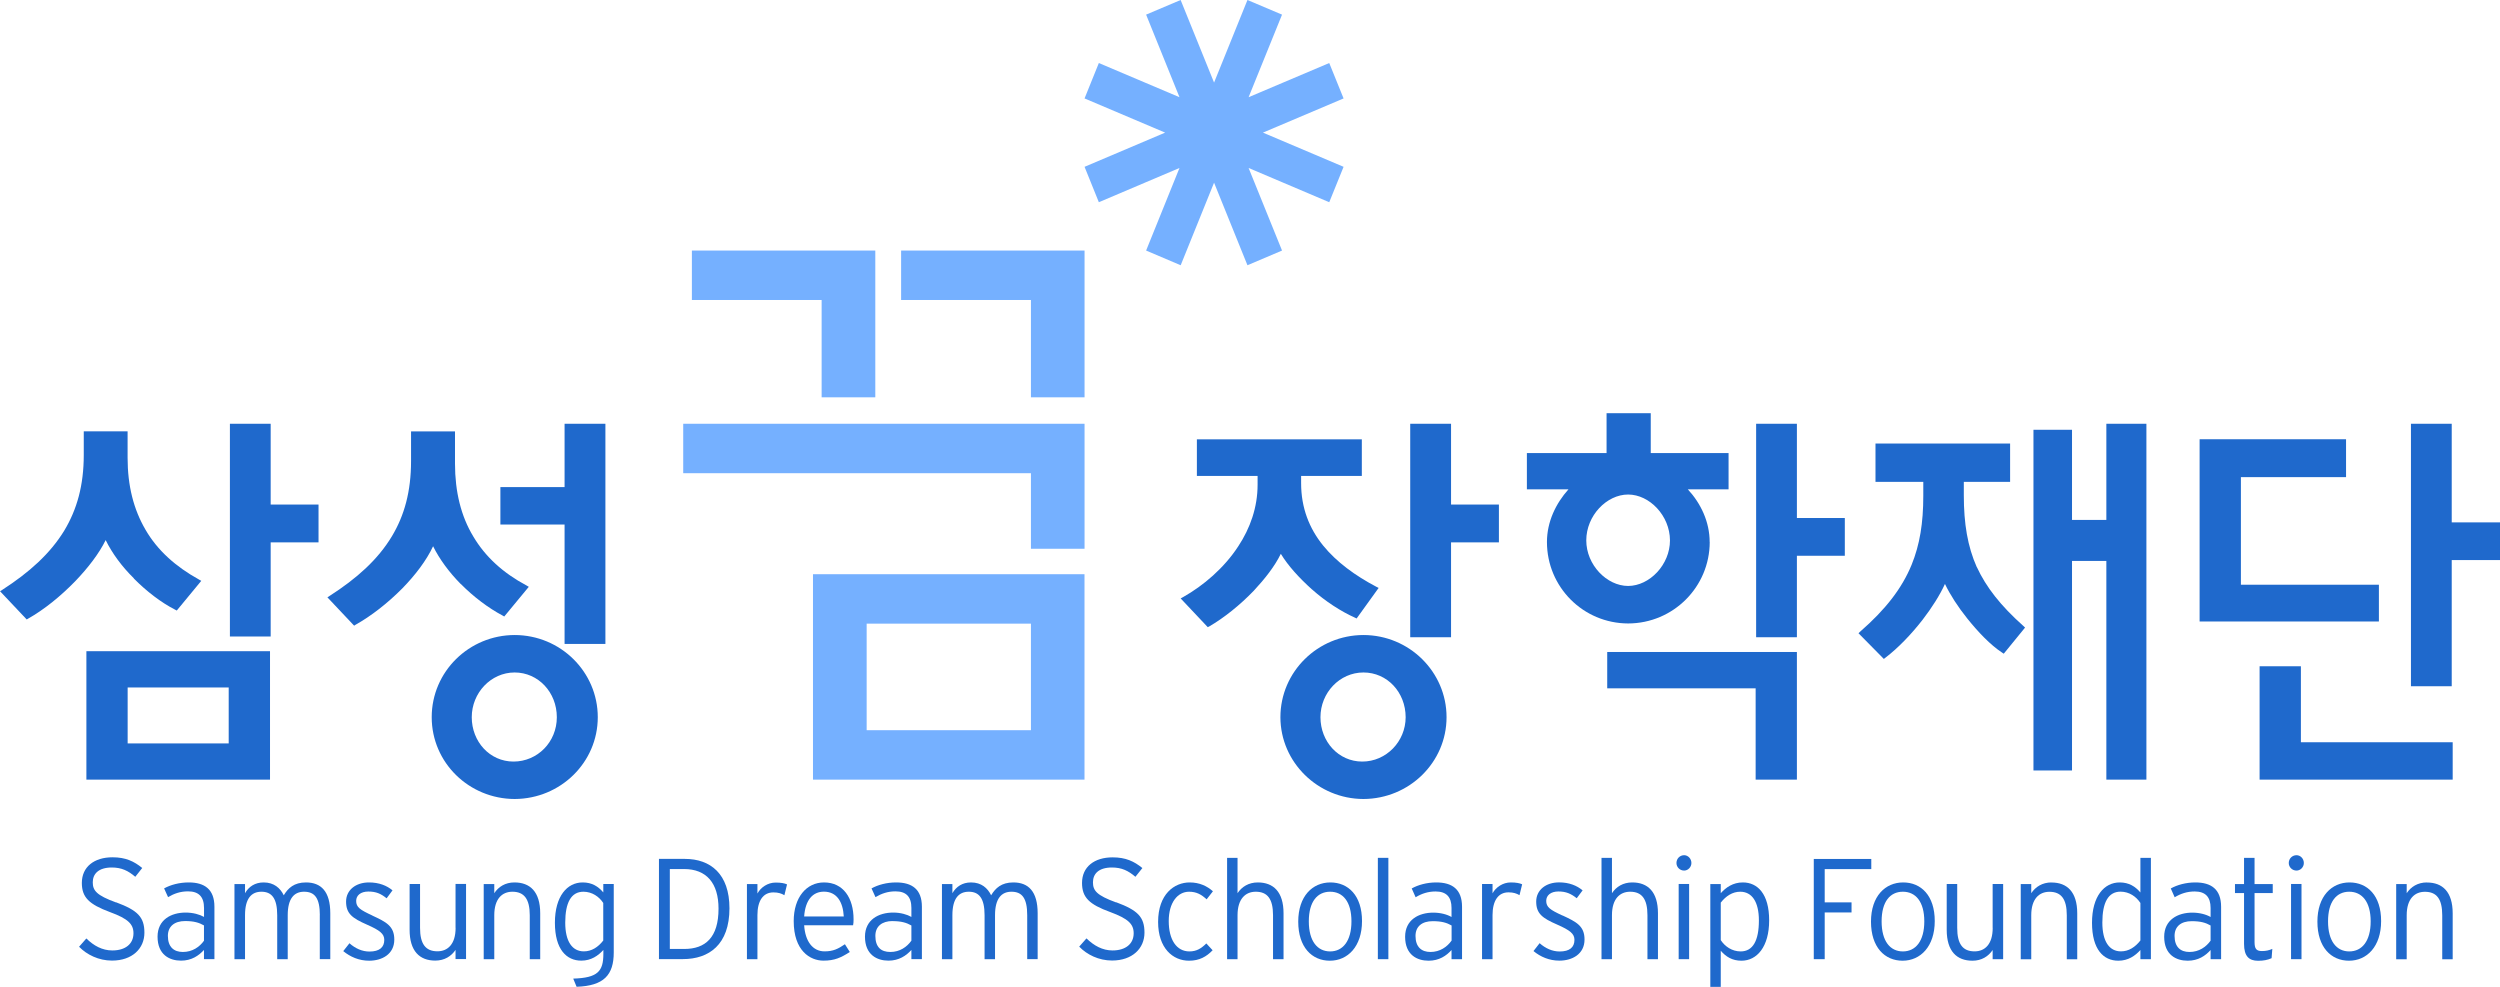 <svg width="190" height="75" viewBox="0 0 190 75" fill="none" xmlns="http://www.w3.org/2000/svg">
<g clip-path="url(#clip0_35_1284)">
<path d="M39.116 48.262C35.657 48.266 32.81 51.037 32.81 54.505C32.81 57.972 35.657 60.715 39.116 60.724C42.607 60.71 45.431 57.939 45.431 54.505C45.431 51.07 42.607 48.266 39.116 48.262ZM39.029 57.879C37.222 57.879 35.853 56.364 35.853 54.509C35.853 52.654 37.313 51.108 39.111 51.108C40.909 51.108 42.319 52.617 42.319 54.509C42.319 56.402 40.841 57.879 39.025 57.879H39.029Z" fill="#1F69CC"/>
<path d="M10.167 43.962C11.134 44.939 12.239 45.79 13.32 46.341L13.434 46.402L15.296 44.145L15.118 44.042C13.347 43.061 11.96 41.822 11.057 40.257C10.158 38.719 9.697 36.925 9.697 34.79V32.78H6.366V34.575C6.366 36.892 5.85 38.715 4.892 40.313C3.815 42.079 2.222 43.505 0.182 44.822L0.004 44.934L2.03 47.079L2.14 47.014C3.34 46.341 4.618 45.308 5.731 44.159C6.694 43.154 7.529 42.07 8.031 41.047C8.519 42.047 9.272 43.07 10.171 43.949L10.167 43.962Z" fill="#1F69CC"/>
<path d="M6.566 59.252H20.521V49.491H6.566V59.252ZM9.701 52.248H17.381V56.5H9.701V52.248Z" fill="#1F69CC"/>
<path d="M20.571 32.206H17.473V48.374H20.571V41.22H24.208V38.346H20.571V32.206Z" fill="#1F69CC"/>
<path d="M99.707 44.79C100.724 45.696 101.893 46.458 102.988 46.949L103.102 47.005L104.776 44.682L104.599 44.593C103.001 43.752 101.573 42.715 100.551 41.453C99.506 40.159 98.885 38.603 98.885 36.724V36.173H103.499V33.388H90.963V36.173H95.577V36.841C95.577 38.547 95.02 40.14 94.108 41.519C93.031 43.173 91.456 44.509 89.932 45.369L89.731 45.481L91.79 47.664L91.903 47.608C93.017 46.963 94.24 45.986 95.29 44.893C96.129 43.991 96.882 43.038 97.343 42.089C97.9 43.009 98.753 43.935 99.707 44.794V44.79Z" fill="#1F69CC"/>
<path d="M122.149 52.313H133.429V59.252H136.564V49.551H122.149V52.313Z" fill="#1F69CC"/>
<path d="M129.934 41.196C129.934 39.668 129.268 38.262 128.273 37.187H131.371V34.435H125.457V31.402H122.099V34.435H116.043V37.187H119.206C118.243 38.262 117.568 39.654 117.568 41.196C117.568 44.603 120.31 47.374 123.742 47.383C127.173 47.374 129.934 44.603 129.939 41.196H129.934ZM120.557 41.07C120.557 39.182 122.113 37.584 123.737 37.584C125.362 37.584 126.913 39.192 126.918 41.07C126.918 42.925 125.362 44.528 123.737 44.533C122.108 44.528 120.557 42.925 120.557 41.07Z" fill="#1F69CC"/>
<path d="M136.564 32.206H133.466V48.43H136.564V42.238H140.206V39.369H136.564V32.206Z" fill="#1F69CC"/>
<path d="M110.28 32.206H107.177V48.43H110.28V41.22H113.917V38.346H110.28V32.206Z" fill="#1F69CC"/>
<path d="M180.796 44.439H170.309V36.262H178.3V33.383H167.17V47.233H180.796V44.439Z" fill="#1F69CC"/>
<path d="M42.908 37.019H38.03V39.864H42.908V48.939H46.011V32.206H42.908V37.019Z" fill="#1F69CC"/>
<path d="M35.023 44.383C35.99 45.36 37.117 46.21 38.203 46.785L38.322 46.855L40.188 44.598L40.006 44.491C38.235 43.547 36.876 42.309 35.967 40.767C35.041 39.238 34.58 37.379 34.58 35.238V32.785H31.24V35.038C31.24 37.355 30.733 39.173 29.793 40.743C28.716 42.542 27.101 43.972 25.057 45.285L24.883 45.397L26.914 47.551L27.014 47.486C28.219 46.813 29.465 45.837 30.574 44.72C31.573 43.696 32.413 42.589 32.915 41.514C33.394 42.486 34.128 43.486 35.014 44.383H35.023Z" fill="#1F69CC"/>
<path d="M103.622 48.262C100.163 48.266 97.316 51.037 97.311 54.505C97.316 57.939 100.163 60.715 103.622 60.724C107.108 60.71 109.938 57.939 109.938 54.505C109.938 51.07 107.108 48.266 103.622 48.262ZM103.531 57.879C101.728 57.879 100.355 56.364 100.355 54.509C100.355 52.654 101.81 51.108 103.622 51.108C105.434 51.108 106.825 52.617 106.83 54.509C106.825 56.364 105.347 57.879 103.531 57.879Z" fill="#1F69CC"/>
<path d="M174.868 50.636H171.729V59.252H186.404V56.411H174.868V50.636Z" fill="#1F69CC"/>
<path d="M186.331 39.701V32.206H183.232V52.154H186.331V42.565H190V39.701H186.331Z" fill="#1F69CC"/>
<path d="M160.083 39.514H157.473V32.663H154.543V58.556H157.473V42.631H160.083V59.252H163.127V32.206H160.083V39.514Z" fill="#1F69CC"/>
<path d="M150.236 43.103C149.538 41.537 149.25 39.794 149.25 37.645V36.621H152.768V33.706H142.537V36.621H146.17V37.696C146.17 39.729 145.91 41.388 145.28 42.93C144.554 44.696 143.331 46.294 141.383 47.995L141.246 48.126L143.172 50.079L143.29 49.986C144.258 49.252 145.271 48.192 146.12 47.098C146.832 46.173 147.434 45.22 147.817 44.379C148.205 45.196 148.812 46.136 149.519 47.014C150.345 48.042 151.272 49.019 152.161 49.598L152.285 49.682L153.905 47.696L153.777 47.575C152.034 46.019 150.952 44.631 150.24 43.098L150.236 43.103Z" fill="#1F69CC"/>
<path d="M8.816 68.584C7.329 68.042 7.05 67.678 7.05 67.052C7.05 66.425 7.479 65.93 8.497 65.93C9.241 65.93 9.742 66.178 10.281 66.636L10.81 65.967C10.185 65.458 9.546 65.154 8.552 65.154C7.16 65.154 6.22 65.879 6.22 67.103C6.22 68.201 6.767 68.729 8.369 69.323C9.729 69.823 10.144 70.229 10.144 70.93C10.144 71.738 9.528 72.234 8.538 72.234C7.771 72.234 7.123 71.874 6.562 71.323L6.01 71.953C6.594 72.556 7.502 73.005 8.51 73.005C10.062 73.005 10.975 72.079 10.975 70.888C10.975 69.696 10.468 69.187 8.821 68.575L8.816 68.584Z" fill="#1F69CC"/>
<path d="M14.347 67.065C13.621 67.065 12.96 67.248 12.472 67.519L12.773 68.182C13.229 67.911 13.708 67.743 14.292 67.743C15.104 67.743 15.506 68.154 15.506 69.009V69.687C15.178 69.5 14.676 69.355 14.11 69.355C13.005 69.355 11.974 69.902 11.974 71.187C11.974 72.565 12.891 73.009 13.758 73.009C14.557 73.009 15.104 72.631 15.502 72.196V72.892H16.296V68.911C16.296 67.584 15.543 67.065 14.347 67.065ZM15.506 71.491C15.168 71.967 14.621 72.35 13.9 72.35C13.22 72.35 12.759 71.977 12.759 71.126C12.759 70.411 13.252 70 14.069 70C14.749 70 15.141 70.126 15.502 70.332V71.486L15.506 71.491Z" fill="#1F69CC"/>
<path d="M24.304 69.551V72.892H25.102V69.411C25.102 67.743 24.395 67.065 23.254 67.065C22.351 67.065 21.894 67.495 21.566 68.042C21.301 67.495 20.822 67.065 20.037 67.065C19.375 67.065 18.905 67.388 18.622 67.883V67.187H17.819V72.897H18.622V69.556C18.622 68.29 19.102 67.771 19.868 67.771C20.635 67.771 21.068 68.248 21.068 69.556V72.897H21.867V69.556C21.867 68.29 22.351 67.771 23.108 67.771C23.916 67.771 24.308 68.248 24.308 69.556L24.304 69.551Z" fill="#1F69CC"/>
<path d="M28.297 69.579C27.352 69.14 27.069 68.949 27.069 68.467C27.069 68.056 27.407 67.757 27.995 67.757C28.584 67.757 28.949 67.921 29.383 68.271L29.83 67.668C29.405 67.308 28.812 67.065 28.041 67.065C27.032 67.065 26.302 67.65 26.302 68.519C26.302 69.435 26.768 69.78 27.886 70.271C28.872 70.706 29.205 70.967 29.205 71.435C29.205 71.991 28.844 72.318 28.078 72.318C27.525 72.318 27.005 72.084 26.558 71.687L26.088 72.285C26.622 72.724 27.288 73.014 28.055 73.014C29.022 73.014 29.967 72.528 29.967 71.406C29.967 70.383 29.351 70.07 28.297 69.584V69.579Z" fill="#1F69CC"/>
<path d="M34.626 70.519C34.626 71.771 34.014 72.299 33.248 72.299C32.349 72.299 31.924 71.748 31.924 70.519V67.182H31.13V70.659C31.13 72.299 31.902 73.005 33.079 73.005C33.786 73.005 34.302 72.668 34.621 72.192V72.888H35.42V67.177H34.621V70.514L34.626 70.519Z" fill="#1F69CC"/>
<path d="M41.056 72.892V69.411C41.056 67.766 40.28 67.065 39.098 67.065C38.4 67.065 37.88 67.397 37.565 67.883V67.187H36.762V72.897H37.565V69.556C37.565 68.308 38.163 67.771 38.943 67.771C39.833 67.771 40.262 68.327 40.262 69.556V72.897H41.06L41.056 72.892Z" fill="#1F69CC"/>
<path d="M43.565 74.374L43.821 74.995C45.892 74.925 46.645 74.103 46.645 72.383V67.182H45.851V67.822C45.459 67.365 44.984 67.065 44.282 67.065C43.109 67.065 42.173 68.103 42.173 70.131C42.173 72.159 43.059 73.009 44.177 73.009C44.929 73.009 45.463 72.631 45.856 72.196V72.491C45.856 73.818 45.431 74.318 43.57 74.374H43.565ZM44.373 72.304C43.492 72.304 42.958 71.556 42.958 70.121C42.958 68.584 43.414 67.771 44.341 67.771C45.003 67.771 45.541 68.154 45.847 68.626V71.481C45.454 71.986 44.966 72.304 44.368 72.304H44.373Z" fill="#1F69CC"/>
<path d="M55.439 69.033C55.439 66.421 54.001 65.276 52.048 65.276H50.081V72.892H51.898C53.887 72.892 55.439 71.794 55.439 69.028V69.033ZM50.912 66.047H51.984C53.696 66.047 54.608 67.117 54.608 69.061C54.608 71.252 53.609 72.121 52.003 72.121H50.907V66.047H50.912Z" fill="#1F69CC"/>
<path d="M57.565 67.892V67.187H56.767V72.897H57.565V69.547C57.565 68.453 57.999 67.822 58.779 67.822C59.149 67.822 59.395 67.906 59.614 68.037L59.815 67.215C59.628 67.126 59.358 67.075 58.948 67.075C58.35 67.075 57.816 67.439 57.57 67.902L57.565 67.892Z" fill="#1F69CC"/>
<path d="M64.584 72.35L64.214 71.762C63.703 72.112 63.32 72.304 62.667 72.304C61.759 72.304 61.193 71.533 61.116 70.318H64.835C64.862 70.182 64.871 70.065 64.871 69.869C64.871 68.238 64.082 67.065 62.626 67.065C61.298 67.065 60.322 68.192 60.322 70.005C60.322 72.252 61.563 73.009 62.585 73.009C63.425 73.009 63.918 72.78 64.588 72.35H64.584ZM62.617 67.766C63.594 67.766 64.064 68.537 64.127 69.65H61.116C61.207 68.374 61.787 67.766 62.617 67.766Z" fill="#1F69CC"/>
<path d="M67.522 73.009C68.321 73.009 68.873 72.631 69.266 72.196V72.892H70.064V68.911C70.064 67.584 69.311 67.065 68.107 67.065C67.381 67.065 66.724 67.248 66.236 67.519L66.537 68.182C66.993 67.911 67.472 67.743 68.056 67.743C68.873 67.743 69.266 68.154 69.266 69.009V69.687C68.942 69.5 68.44 69.355 67.883 69.355C66.774 69.355 65.738 69.902 65.738 71.187C65.738 72.565 66.656 73.009 67.522 73.009ZM67.833 70.005C68.508 70.005 68.905 70.131 69.266 70.337V71.491C68.928 71.967 68.385 72.35 67.668 72.35C66.952 72.35 66.528 71.977 66.528 71.126C66.528 70.411 67.021 70 67.837 70L67.833 70.005Z" fill="#1F69CC"/>
<path d="M78.068 69.551V72.892H78.862V69.411C78.862 67.743 78.155 67.065 77.014 67.065C76.111 67.065 75.654 67.495 75.326 68.042C75.061 67.495 74.586 67.065 73.797 67.065C73.135 67.065 72.67 67.388 72.382 67.883V67.187H71.588V72.897H72.382V69.556C72.382 68.29 72.862 67.771 73.628 67.771C74.395 67.771 74.828 68.248 74.828 69.556V72.897H75.622V69.556C75.622 68.29 76.111 67.771 76.868 67.771C77.671 67.771 78.068 68.248 78.068 69.556V69.551Z" fill="#1F69CC"/>
<path d="M84.826 68.584C83.339 68.042 83.065 67.682 83.065 67.052C83.065 66.421 83.489 65.93 84.507 65.93C85.255 65.93 85.753 66.178 86.291 66.636L86.821 65.972C86.195 65.463 85.556 65.159 84.562 65.159C83.17 65.159 82.234 65.879 82.234 67.103C82.234 68.201 82.773 68.734 84.384 69.318C85.744 69.823 86.159 70.224 86.159 70.93C86.159 71.734 85.543 72.234 84.553 72.234C83.786 72.234 83.138 71.869 82.572 71.318L82.02 71.944C82.604 72.556 83.512 73 84.516 73C86.063 73 86.98 72.075 86.98 70.883C86.98 69.692 86.474 69.182 84.826 68.57V68.584Z" fill="#1F69CC"/>
<path d="M90.366 67.771C90.927 67.771 91.302 67.977 91.703 68.35L92.182 67.738C91.744 67.346 91.169 67.065 90.416 67.065C89.248 67.065 88.016 67.953 88.016 70.07C88.016 72.061 89.134 73.014 90.366 73.014C91.147 73.014 91.689 72.71 92.159 72.22L91.68 71.701C91.302 72.079 90.937 72.308 90.398 72.308C89.408 72.308 88.824 71.407 88.824 70C88.824 68.594 89.499 67.771 90.371 67.771H90.366Z" fill="#1F69CC"/>
<path d="M95.596 67.065C94.897 67.065 94.373 67.397 94.053 67.883V65.196H93.259V72.897H94.053V69.556C94.053 68.304 94.665 67.771 95.436 67.771C96.33 67.771 96.75 68.323 96.75 69.556V72.897H97.549V69.411C97.549 67.771 96.773 67.065 95.591 67.065H95.596Z" fill="#1F69CC"/>
<path d="M101.108 67.065C99.753 67.065 98.666 68.103 98.666 70.047C98.666 71.991 99.707 73.014 101.067 73.014C102.427 73.014 103.513 71.939 103.513 70C103.513 68.061 102.463 67.065 101.108 67.065ZM101.09 72.308C100.122 72.308 99.47 71.528 99.47 70.023C99.47 68.519 100.122 67.771 101.09 67.771C102.057 67.771 102.71 68.523 102.71 70.023C102.71 71.523 102.052 72.308 101.09 72.308Z" fill="#1F69CC"/>
<path d="M105.516 65.196H104.717V72.897H105.516V65.196Z" fill="#1F69CC"/>
<path d="M109.157 67.065C108.436 67.065 107.775 67.252 107.291 67.523L107.588 68.192C108.044 67.916 108.523 67.752 109.107 67.752C109.924 67.752 110.316 68.168 110.316 69.009V69.692C109.988 69.5 109.486 69.36 108.929 69.36C107.82 69.36 106.789 69.907 106.789 71.192C106.789 72.575 107.702 73.014 108.573 73.014C109.372 73.014 109.924 72.64 110.316 72.201V72.897H111.115V68.916C111.115 67.584 110.362 67.065 109.157 67.065ZM110.316 71.491C109.979 71.967 109.431 72.35 108.715 72.35C108.039 72.35 107.579 71.977 107.579 71.131C107.579 70.411 108.071 70.009 108.888 70.009C109.568 70.009 109.961 70.131 110.321 70.337V71.491H110.316Z" fill="#1F69CC"/>
<path d="M113.433 67.892V67.182H112.635V72.897H113.433V69.547C113.433 68.458 113.867 67.818 114.643 67.818C115.017 67.818 115.259 67.902 115.482 68.033L115.683 67.206C115.496 67.121 115.227 67.065 114.816 67.065C114.218 67.065 113.684 67.43 113.433 67.892Z" fill="#1F69CC"/>
<path d="M118.745 69.579C117.796 69.14 117.513 68.944 117.513 68.463C117.513 68.051 117.855 67.752 118.439 67.752C119.023 67.752 119.397 67.921 119.831 68.266L120.278 67.668C119.849 67.308 119.261 67.061 118.494 67.061C117.481 67.061 116.751 67.645 116.751 68.519C116.751 69.435 117.221 69.78 118.339 70.266C119.324 70.701 119.658 70.963 119.658 71.43C119.658 71.991 119.292 72.313 118.535 72.313C117.978 72.313 117.458 72.079 117.011 71.682L116.545 72.28C117.075 72.72 117.746 73.009 118.512 73.009C119.475 73.009 120.424 72.523 120.424 71.402C120.424 70.374 119.808 70.066 118.754 69.575L118.745 69.579Z" fill="#1F69CC"/>
<path d="M124.052 67.065C123.349 67.065 122.829 67.397 122.509 67.883V65.196H121.715V72.897H122.509V69.556C122.509 68.304 123.116 67.771 123.892 67.771C124.782 67.771 125.206 68.323 125.206 69.556V72.897H126.005V69.411C126.005 67.771 125.229 67.065 124.052 67.065Z" fill="#1F69CC"/>
<path d="M128.373 67.182H127.579V72.897H128.373V67.182Z" fill="#1F69CC"/>
<path d="M127.995 64.995C127.666 64.995 127.411 65.257 127.411 65.589C127.411 65.902 127.666 66.164 127.995 66.164C128.287 66.164 128.547 65.902 128.547 65.589C128.547 65.257 128.287 64.995 127.995 64.995Z" fill="#1F69CC"/>
<path d="M132.457 67.065C131.704 67.065 131.17 67.444 130.778 67.883V67.187H129.984V75H130.778V72.257C131.17 72.71 131.649 73.014 132.352 73.014C133.52 73.014 134.456 71.967 134.456 69.949C134.456 67.93 133.571 67.065 132.457 67.065ZM132.288 72.308C131.631 72.308 131.088 71.925 130.778 71.449V68.598C131.17 68.103 131.663 67.771 132.256 67.771C133.142 67.771 133.676 68.523 133.676 69.958C133.676 71.491 133.219 72.308 132.288 72.308Z" fill="#1F69CC"/>
<path d="M138.677 66.052H142.218V65.281H137.847V72.897H138.677V69.346H140.717V68.58H138.677V66.052Z" fill="#1F69CC"/>
<path d="M144.641 67.065C143.286 67.065 142.195 68.103 142.195 70.047C142.195 71.991 143.24 73.014 144.596 73.014C145.951 73.014 147.041 71.939 147.041 70C147.041 68.061 146.001 67.065 144.641 67.065ZM144.618 72.308C143.651 72.308 143.003 71.528 143.003 70.023C143.003 68.519 143.651 67.771 144.618 67.771C145.586 67.771 146.247 68.523 146.247 70.023C146.247 71.523 145.59 72.308 144.618 72.308Z" fill="#1F69CC"/>
<path d="M151.445 70.519C151.445 71.771 150.843 72.304 150.067 72.304C149.173 72.304 148.748 71.752 148.748 70.519V67.182H147.95V70.664C147.95 72.308 148.725 73.014 149.907 73.014C150.601 73.014 151.121 72.682 151.441 72.201V72.897H152.239V67.182H151.441V70.519H151.445Z" fill="#1F69CC"/>
<path d="M155.917 67.065C155.219 67.065 154.699 67.397 154.375 67.883V67.187H153.576V72.902H154.375V69.561C154.375 68.308 154.982 67.776 155.757 67.776C156.652 67.776 157.076 68.327 157.076 69.561V72.902H157.87V69.416C157.87 67.776 157.094 67.07 155.913 67.07L155.917 67.065Z" fill="#1F69CC"/>
<path d="M162.671 67.827C162.278 67.369 161.799 67.065 161.096 67.065C159.928 67.065 158.993 68.103 158.993 70.135C158.993 72.168 159.873 73.014 160.991 73.014C161.744 73.014 162.274 72.64 162.671 72.201V72.897H163.469V65.196H162.671V67.832V67.827ZM162.671 71.477C162.278 71.977 161.785 72.304 161.192 72.304C160.311 72.304 159.778 71.556 159.778 70.117C159.778 68.579 160.234 67.766 161.16 67.766C161.822 67.766 162.356 68.145 162.671 68.626V71.477Z" fill="#1F69CC"/>
<path d="M166.85 67.065C166.125 67.065 165.468 67.252 164.979 67.523L165.276 68.192C165.737 67.916 166.216 67.752 166.796 67.752C167.612 67.752 168.005 68.168 168.005 69.009V69.692C167.676 69.5 167.174 69.36 166.613 69.36C165.513 69.36 164.478 69.907 164.478 71.192C164.478 72.575 165.395 73.014 166.266 73.014C167.065 73.014 167.612 72.64 168.005 72.201V72.897H168.804V68.916C168.804 67.584 168.051 67.065 166.85 67.065ZM168.005 71.491C167.667 71.967 167.124 72.35 166.399 72.35C165.723 72.35 165.267 71.977 165.267 71.131C165.267 70.411 165.755 70.009 166.572 70.009C167.252 70.009 167.644 70.131 168.005 70.337V71.491Z" fill="#1F69CC"/>
<path d="M171.346 65.196H170.547V67.187H169.858V67.874H170.547V71.729C170.547 72.673 170.921 73.019 171.615 73.019C172.035 73.019 172.331 72.958 172.641 72.823L172.696 72.117C172.441 72.224 172.231 72.28 171.907 72.28C171.482 72.28 171.346 72.108 171.346 71.594V67.874H172.728V67.187H171.346V65.196Z" fill="#1F69CC"/>
<path d="M174.535 64.995C174.206 64.995 173.946 65.257 173.946 65.589C173.946 65.902 174.206 66.164 174.535 66.164C174.836 66.164 175.092 65.902 175.092 65.589C175.092 65.257 174.836 64.995 174.535 64.995Z" fill="#1F69CC"/>
<path d="M174.914 67.182H174.12V72.897H174.914V67.182Z" fill="#1F69CC"/>
<path d="M178.564 67.065C177.209 67.065 176.123 68.103 176.123 70.047C176.123 71.991 177.163 73.014 178.523 73.014C179.883 73.014 180.965 71.939 180.965 70C180.965 68.061 179.924 67.065 178.564 67.065ZM178.542 72.308C177.579 72.308 176.931 71.528 176.931 70.023C176.931 68.519 177.579 67.771 178.542 67.771C179.504 67.771 180.171 68.523 180.171 70.023C180.171 71.523 179.514 72.308 178.542 72.308Z" fill="#1F69CC"/>
<path d="M184.451 67.065C183.749 67.065 183.228 67.397 182.909 67.883V67.187H182.11V72.902H182.909V69.561C182.909 68.308 183.516 67.776 184.292 67.776C185.191 67.776 185.61 68.327 185.61 69.561V72.902H186.404V69.416C186.404 67.776 185.629 67.07 184.451 67.07V67.065Z" fill="#1F69CC"/>
<path d="M102.112 12.678L95.984 10.079L102.112 7.481L101.022 4.79L94.893 7.388L97.435 1.112L94.806 0L92.269 6.276L89.728 0L87.104 1.112L89.641 7.388L83.512 4.79L82.426 7.481L88.55 10.079L82.426 12.678L83.512 15.369L89.641 12.766L87.104 19.042L89.732 20.159L92.269 13.883L94.806 20.159L97.435 19.042L94.893 12.766L101.022 15.369L102.112 12.678Z" fill="#75B0FF"/>
<path d="M62.444 30.196H66.523V19.042H52.583V22.799H62.444V30.196Z" fill="#75B0FF"/>
<path d="M78.351 30.196H82.426V19.042H68.485V22.799H78.351V30.196Z" fill="#75B0FF"/>
<path d="M51.925 35.963H78.351V41.706H82.426V32.206H51.925V35.963Z" fill="#75B0FF"/>
<path d="M61.787 59.252H82.422V43.64H61.787V59.252ZM65.866 47.397H78.351V55.495H65.866V47.397Z" fill="#75B0FF"/>
</g>
<defs>
<clipPath id="clip0_35_1284">
<rect width="190" height="75" fill="white"/>
</clipPath>
</defs>
</svg>
